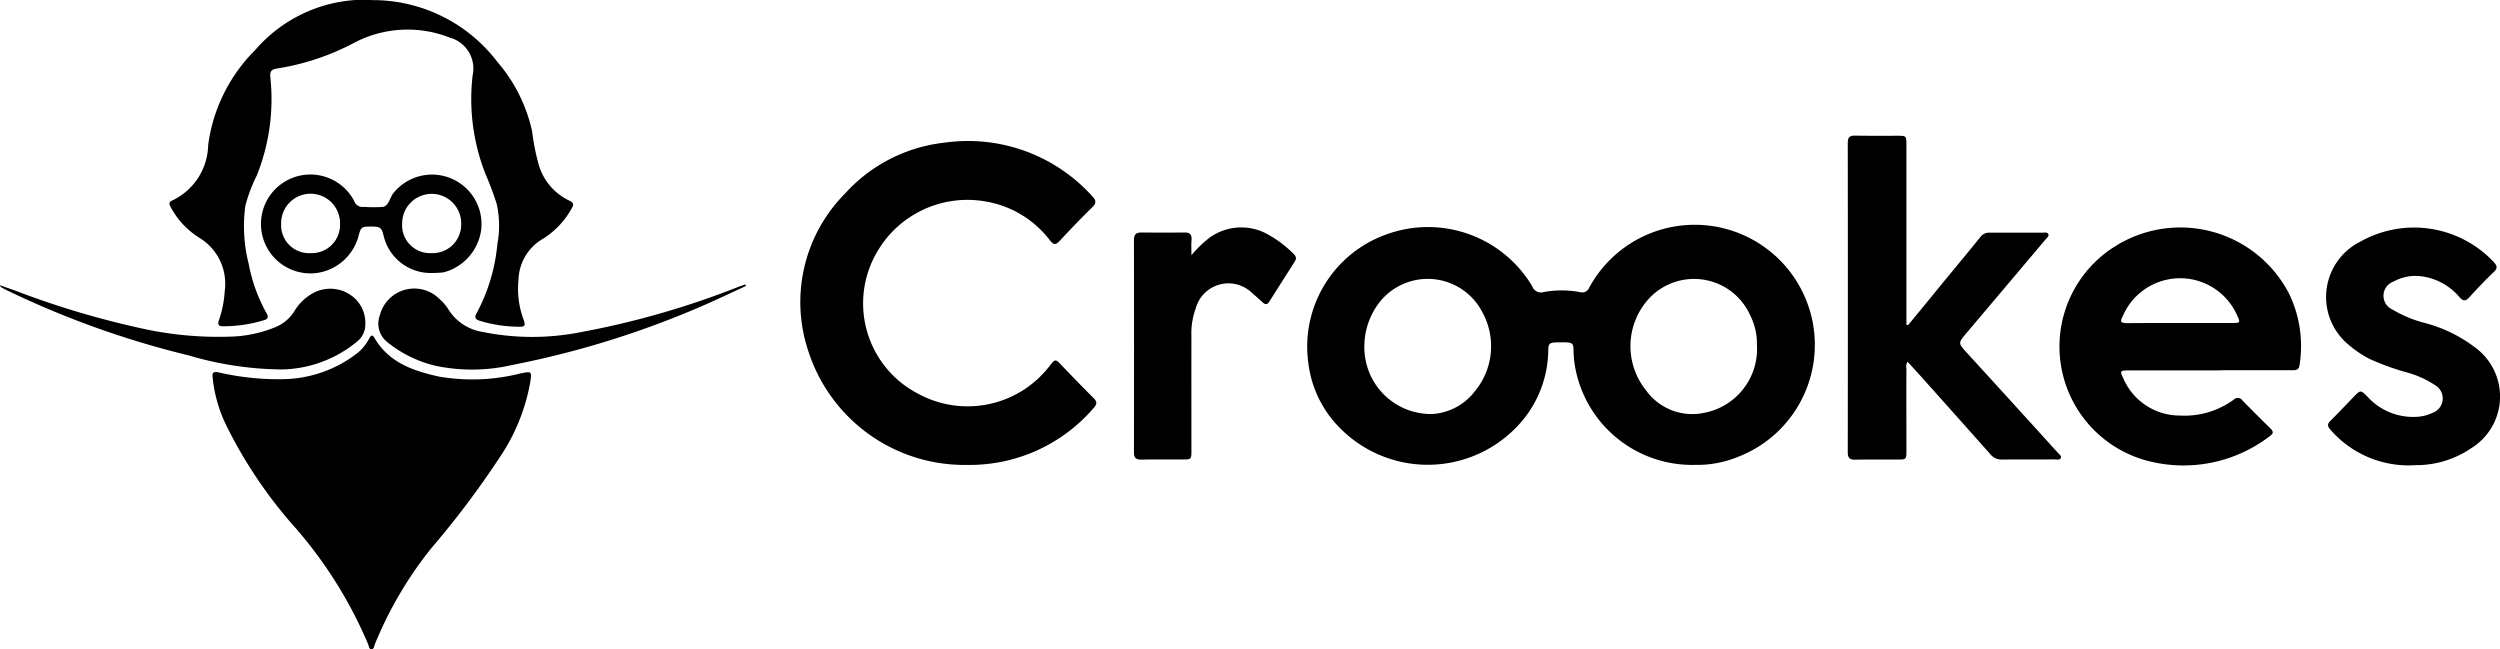 <svg xmlns="http://www.w3.org/2000/svg" viewBox="0 0 152 39.474"><defs/><path class="a" d="M103.053 28.265a7.231 7.231 0 0 1-7.335-6.262 7.053 7.053 0 0 1-.047-.705c-.016-.462-.055-.486-.76-.486s-.768.039-.776.47a6.8 6.8 0 0 1-1.5 4.2 7.5 7.5 0 0 1-11.089.619 6.734 6.734 0 0 1-2-4.036 7.241 7.241 0 0 1 4.726-7.805 7.378 7.378 0 0 1 8.887 3.143.565.565 0 0 0 .705.353 6.03 6.03 0 0 1 2.218.008.448.448 0 0 0 .533-.259 7.3 7.3 0 1 1 9.087 10.26 6.573 6.573 0 0 1-2.649.5zm3.769-7.288a3.859 3.859 0 0 0-.415-1.818 3.741 3.741 0 0 0-6.144-1.011 4.277 4.277 0 0 0-.2 5.564 3.468 3.468 0 0 0 3.558 1.387 3.955 3.955 0 0 0 3.201-4.121zM87.113 25.17a3.527 3.527 0 0 0 2.563-1.387 4.288 4.288 0 0 0 .462-4.78 3.737 3.737 0 0 0-6.246-.65 4.418 4.418 0 0 0-.886 3.417 4.05 4.05 0 0 0 4.107 3.401zM12.923 22.898c-.031-.274.11-.306.361-.259a16.092 16.092 0 0 0 3.918.415 7.538 7.538 0 0 0 4.561-1.614 2.843 2.843 0 0 0 .7-.886c.094-.172.18-.219.3-.016.878 1.512 2.367 2.014 3.934 2.359a11.884 11.884 0 0 0 4.929-.188c.705-.141.713-.149.611.549a11.859 11.859 0 0 1-1.889 4.6 54.568 54.568 0 0 1-4.122 5.47 23.509 23.509 0 0 0-3.44 5.854c-.047.11-.047.3-.212.29-.133 0-.141-.172-.18-.274a26.346 26.346 0 0 0-4.436-7.108 27.854 27.854 0 0 1-4.263-6.356 8.615 8.615 0 0 1-.772-2.836zM58.806 28.267a9.97 9.97 0 0 1-9.647-6.881 9.369 9.369 0 0 1 2.218-9.616 9.56 9.56 0 0 1 6.081-3.1 10.167 10.167 0 0 1 8.95 3.26c.227.235.274.415 0 .674a62.202 62.202 0 0 0-1.991 2.053c-.235.251-.368.227-.572-.031a6.207 6.207 0 0 0-4-2.39 6.343 6.343 0 0 0-6.544 3.127 6.182 6.182 0 0 0 2.516 8.573 6.292 6.292 0 0 0 7.993-1.677c.353-.447.353-.447.744-.039.643.666 1.285 1.34 1.944 1.991.219.219.2.36.008.58a9.932 9.932 0 0 1-7.7 3.476zM134.329 22.522h-4.937c-.478 0-.509.039-.306.455a3.736 3.736 0 0 0 3.456 2.288 5.054 5.054 0 0 0 3.276-.972.335.335 0 0 1 .509.039q.846.87 1.717 1.716c.18.18.2.3-.031.462a8.609 8.609 0 0 1-7.233 1.559 7.183 7.183 0 0 1-2.171-13.1 7.44 7.44 0 0 1 10.572 2.9 7.294 7.294 0 0 1 .627 4.349c-.047.321-.282.29-.5.29h-4.075c-.301.014-.606.014-.904.014zm-1.771-2.884h3.213c.415 0 .447-.039.266-.423a3.791 3.791 0 0 0-6.959-.023c-.2.392-.157.447.282.455 1.06-.009 2.132-.009 3.198-.009z"/><path class="a" d="M116.007 19.772c.745-.9 1.489-1.81 2.226-2.712.729-.886 1.465-1.771 2.186-2.664a.649.649 0 0 1 .541-.251h3.252c.11 0 .259-.039.322.086s-.071.212-.141.3q-2.4 2.845-4.8 5.682c-.549.65-.556.635.008 1.254q2.774 3.033 5.533 6.081c.078.086.212.165.165.29-.063.157-.227.094-.353.094-1.074.008-2.139 0-3.213.008a.86.86 0 0 1-.69-.29q-2.163-2.433-4.326-4.851l-.737-.807a.58.58 0 0 0-.07.431c-.008 1.661 0 3.315 0 4.976 0 .525-.016.541-.517.541-.862 0-1.724-.008-2.586.008-.329.008-.463-.094-.463-.447q.012-9.4 0-18.8c0-.337.1-.462.447-.455.846.016 1.7.008 2.547.008.572 0 .572 0 .572.564v10.924a.391.391 0 0 1 .097.03zM22.601.007a9.513 9.513 0 0 1 7.625 3.738 9.639 9.639 0 0 1 2.124 4.224 13.876 13.876 0 0 0 .4 2.03 3.489 3.489 0 0 0 1.865 2.2c.227.1.3.219.157.447a5.057 5.057 0 0 1-1.748 1.865 2.972 2.972 0 0 0-1.5 2.508 5.4 5.4 0 0 0 .3 2.39c.149.4.094.47-.321.455a8.267 8.267 0 0 1-2.312-.353c-.251-.078-.384-.172-.212-.47a11.016 11.016 0 0 0 1.262-4.208 6.015 6.015 0 0 0-.047-2.453 19.1 19.1 0 0 0-.674-1.795 12.429 12.429 0 0 1-.784-6 1.949 1.949 0 0 0-1.395-2.3 6.98 6.98 0 0 0-5.8.313 14.943 14.943 0 0 1-4.694 1.567c-.376.055-.447.2-.407.564a12.442 12.442 0 0 1-.831 5.948 9.51 9.51 0 0 0-.69 1.826 9.263 9.263 0 0 0 .2 3.534 9.834 9.834 0 0 0 1.089 3.009c.118.2.11.337-.133.415a8.5 8.5 0 0 1-2.547.376c-.282 0-.282-.157-.219-.368a6.408 6.408 0 0 0 .353-1.763 3.258 3.258 0 0 0-1.536-3.244 4.943 4.943 0 0 1-1.763-1.9c-.094-.172-.094-.282.1-.368a3.811 3.811 0 0 0 2.194-3.378 10.006 10.006 0 0 1 2.868-5.783 8.8 8.8 0 0 1 7.084-3.041zM146.852 28.282a6.284 6.284 0 0 1-5.18-2.179c-.172-.2-.172-.329.016-.517.486-.478.948-.972 1.418-1.458.423-.431.423-.423.839-.008a3.731 3.731 0 0 0 2.978 1.223 2.473 2.473 0 0 0 .98-.243.932.932 0 0 0 .133-1.693 5.931 5.931 0 0 0-1.748-.776 15.726 15.726 0 0 1-2.2-.8 6.561 6.561 0 0 1-1.293-.87 3.763 3.763 0 0 1 .729-6.277 6.65 6.65 0 0 1 8.08 1.23c.212.235.282.376.016.627-.509.486-1 1-1.473 1.52-.219.243-.368.282-.611.008a3.637 3.637 0 0 0-2.312-1.27 2.765 2.765 0 0 0-1.7.321.916.916 0 0 0-.063 1.7 7.486 7.486 0 0 0 2.022.831 8.658 8.658 0 0 1 3 1.473 3.693 3.693 0 0 1-.259 6.144 5.941 5.941 0 0 1-3.372 1.014zM72.44 15.516a7.11 7.11 0 0 1 1.081-1.05 3.3 3.3 0 0 1 3.691-.141 6.656 6.656 0 0 1 1.426 1.1c.157.149.212.274.086.47l-1.552 2.445c-.125.2-.243.188-.408.039-.219-.2-.447-.4-.674-.6a2.059 2.059 0 0 0-3.385.956 4.435 4.435 0 0 0-.266 1.693c-.008 2.328 0 4.647 0 6.975 0 .517-.016.533-.517.533-.839 0-1.669-.008-2.508.008-.329.008-.47-.086-.47-.447q.012-6.442 0-12.891c0-.337.117-.47.455-.47.878.008 1.748.008 2.625 0 .329-.008.439.133.423.447-.027.283-.007.557-.007.933z"/><path class="a" d="M26.253 16.597a2.934 2.934 0 0 1-2.931-2.273c-.125-.494-.2-.549-.768-.549s-.611.031-.752.564a3.064 3.064 0 0 1-2.531 2.257 3.006 3.006 0 1 1 2.265-4.373.532.532 0 0 0 .6.353 7.261 7.261 0 0 0 1.168 0c.36-.1.4-.6.65-.878a3.01 3.01 0 0 1 5.305 2.249 3.1 3.1 0 0 1-2.28 2.61 5.955 5.955 0 0 1-.726.04zm-.023-1.207a1.735 1.735 0 0 0 1.81-1.748 1.795 1.795 0 1 0-3.589-.063 1.7 1.7 0 0 0 1.778 1.812zm-7.335 0a1.719 1.719 0 0 0 1.779-1.771 1.791 1.791 0 1 0-3.581-.016 1.7 1.7 0 0 0 1.802 1.788zM45.352 17.389c-.768.353-1.528.713-2.3 1.058a55.95 55.95 0 0 1-11.88 3.738 10.844 10.844 0 0 1-4.655.063 7.313 7.313 0 0 1-2.962-1.442 1.432 1.432 0 0 1-.462-1.63 2.162 2.162 0 0 1 3.644-.98 2.727 2.727 0 0 1 .533.627 2.977 2.977 0 0 0 2.022 1.348 15.155 15.155 0 0 0 5.94.039 51.668 51.668 0 0 0 9.655-2.766c.141-.055.29-.1.439-.149.002.031.018.063.026.094zM0 17.342c.329.118.619.219.909.321a53.212 53.212 0 0 0 8.064 2.382 21.594 21.594 0 0 0 5.016.423 7.725 7.725 0 0 0 2.782-.588 2.453 2.453 0 0 0 1.1-.917 3.067 3.067 0 0 1 1.089-1.1 2.189 2.189 0 0 1 2.241 0 2.053 2.053 0 0 1 1.011 1.873 1.318 1.318 0 0 1-.525 1.05 7.376 7.376 0 0 1-4.584 1.677 20.437 20.437 0 0 1-5.627-.854 55.191 55.191 0 0 1-11.1-3.981c-.1-.047-.2-.11-.306-.165-.039-.011-.039-.043-.07-.121z"/></svg>